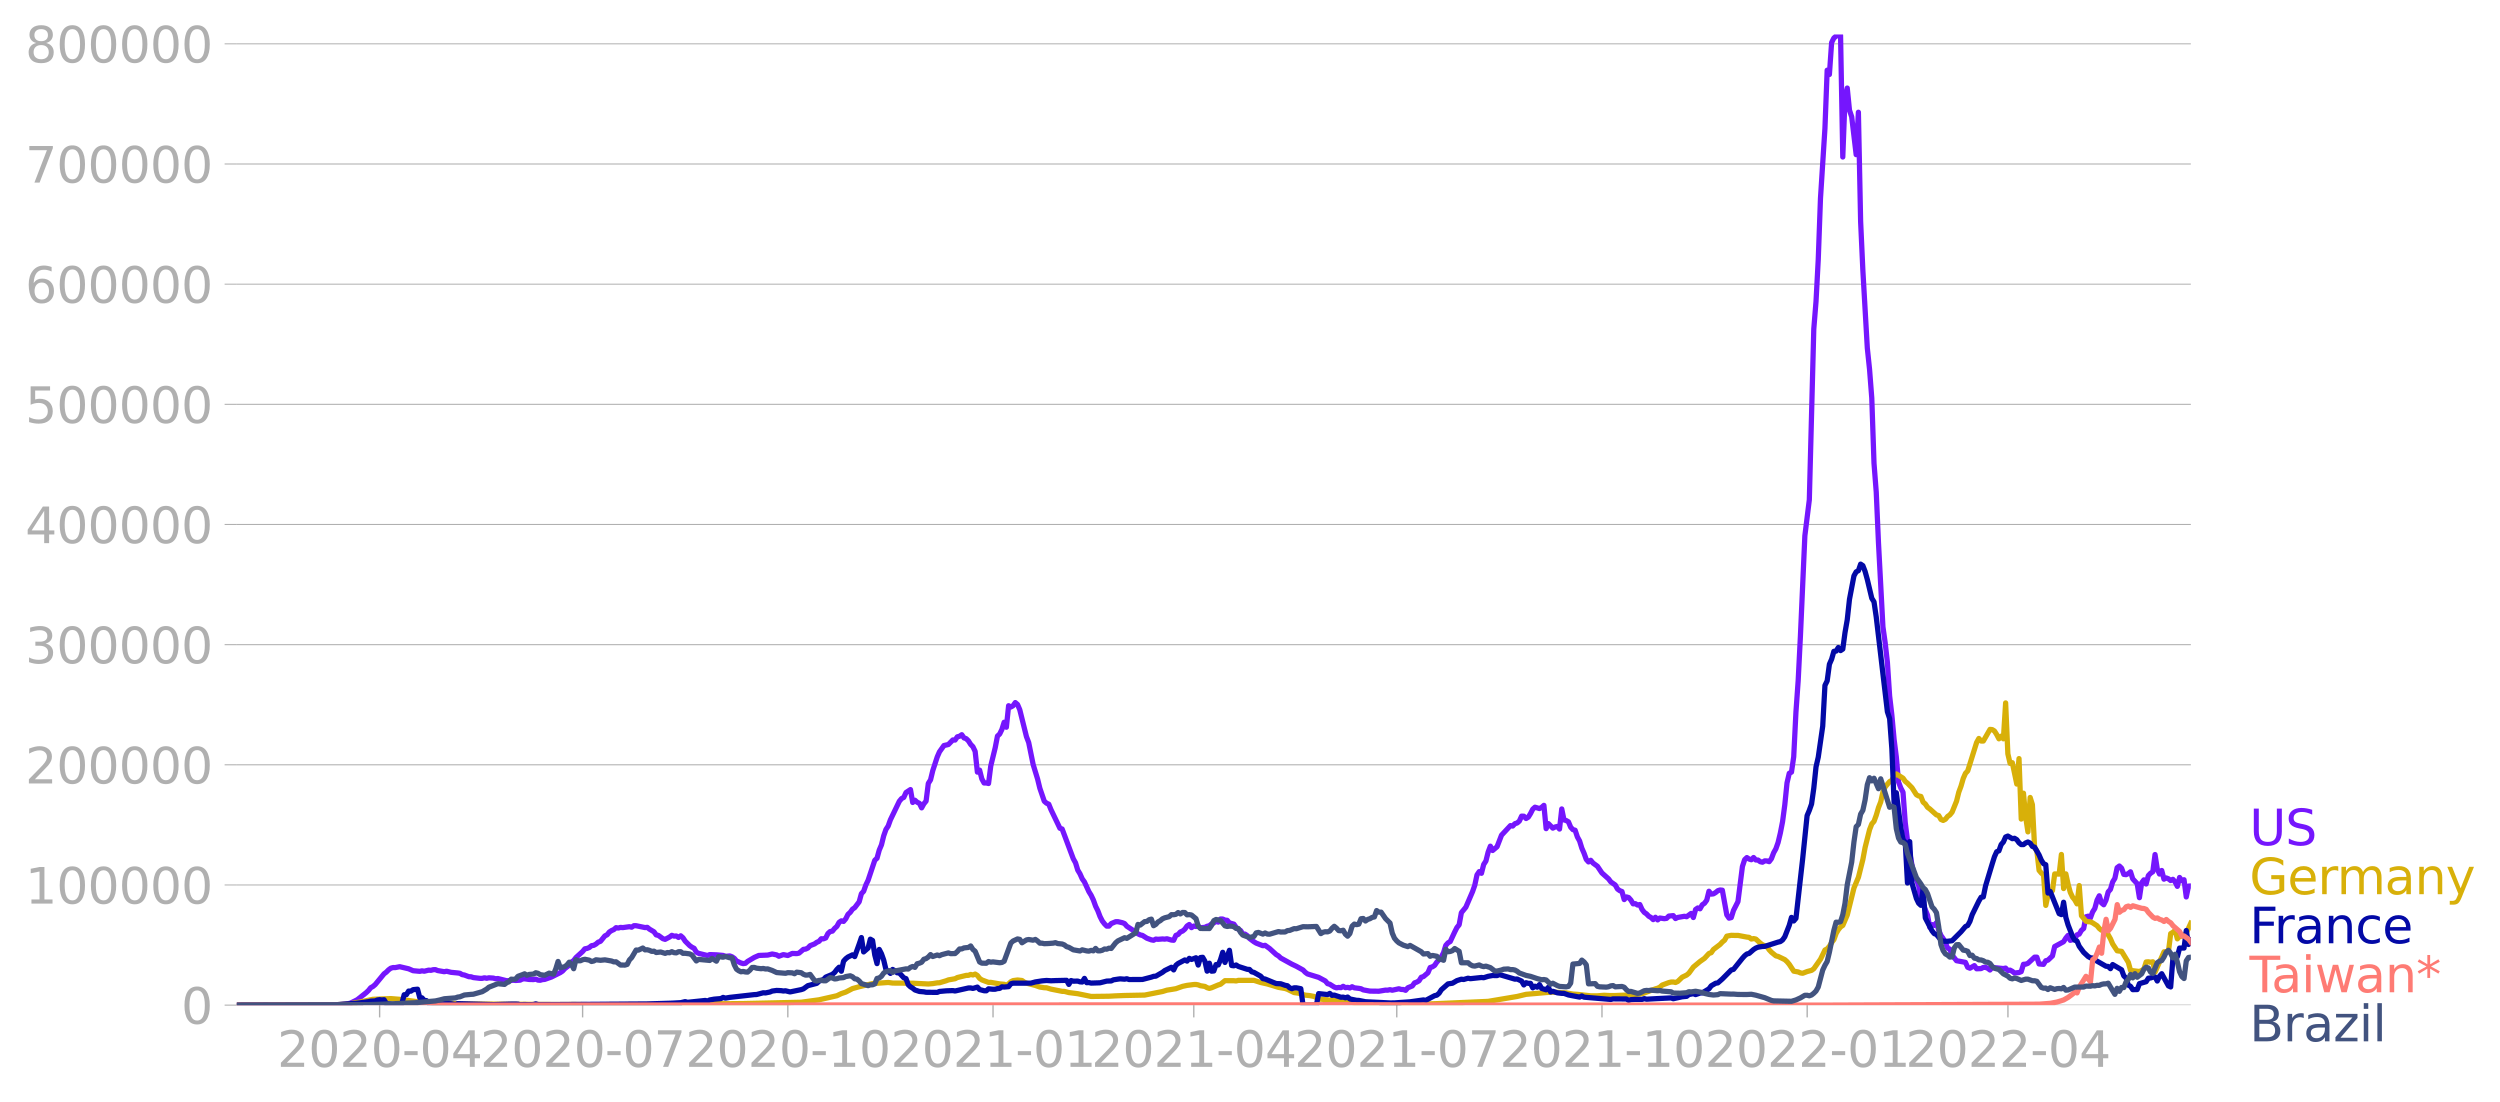 <svg xmlns:xlink="http://www.w3.org/1999/xlink" width="951.91" height="419.718" viewBox="0 0 713.933 314.788" xmlns="http://www.w3.org/2000/svg"><defs><style>*{stroke-linejoin:round;stroke-linecap:butt}</style></defs><g id="figure_1"><path d="M0 314.788h713.933V0H0v314.788z" style="fill:none" id="patch_1"/><g id="axes_1"><path d="M67.645 287.04h558V9.84h-558v277.2z" style="fill:none" id="patch_2"/><g id="matplotlib.axis_1"><g id="xtick_1"><g id="line2d_1"><defs><path id="m88619b6a69" d="M0 0v3.5" style="stroke:#b0b0b0;stroke-width:.4"/></defs><use xlink:href="#m88619b6a69" x="108.412" y="287.039" style="fill:#b0b0b0;stroke:#b0b0b0;stroke-width:.4"/></g><g style="fill:#b0b0b0" transform="matrix(.14 0 0 -.14 79.164 304.677)" id="text_1"><defs><path id="DejaVuSans-32" d="M1228 531h2203V0H469v531q359 372 979 998 621 627 780 809 303 340 423 576 121 236 121 464 0 372-261 606-261 235-680 235-297 0-627-103-329-103-704-313v638q381 153 712 231 332 78 607 78 725 0 1156-363 431-362 431-968 0-288-108-546-107-257-392-607-78-91-497-524-418-433-1181-1211z" transform="scale(.016)"/><path id="DejaVuSans-30" d="M2034 4250q-487 0-733-480-245-479-245-1442 0-959 245-1439 246-480 733-480 491 0 736 480 246 480 246 1439 0 963-246 1442-245 480-736 480zm0 500q785 0 1199-621 414-620 414-1801 0-1178-414-1799Q2819-91 2034-91q-784 0-1198 620-414 621-414 1799 0 1181 414 1801 414 621 1198 621z" transform="scale(.016)"/><path id="DejaVuSans-2d" d="M313 2009h1684v-512H313v512z" transform="scale(.016)"/><path id="DejaVuSans-34" d="M2419 4116 825 1625h1594v2491zm-166 550h794V1625h666v-525h-666V0h-628v1100H313v609l1940 2957z" transform="scale(.016)"/></defs><use xlink:href="#DejaVuSans-32"/><use xlink:href="#DejaVuSans-30" x="63.623"/><use xlink:href="#DejaVuSans-32" x="127.246"/><use xlink:href="#DejaVuSans-30" x="190.869"/><use xlink:href="#DejaVuSans-2d" x="254.492"/><use xlink:href="#DejaVuSans-30" x="290.576"/><use xlink:href="#DejaVuSans-34" x="354.199"/></g></g><g id="xtick_2"><use xlink:href="#m88619b6a69" x="166.378" y="287.039" style="fill:#b0b0b0;stroke:#b0b0b0;stroke-width:.4" id="line2d_2"/><g style="fill:#b0b0b0" transform="matrix(.14 0 0 -.14 137.13 304.677)" id="text_2"><defs><path id="DejaVuSans-37" d="M525 4666h3000v-269L1831 0h-659l1594 4134H525v532z" transform="scale(.016)"/></defs><use xlink:href="#DejaVuSans-32"/><use xlink:href="#DejaVuSans-30" x="63.623"/><use xlink:href="#DejaVuSans-32" x="127.246"/><use xlink:href="#DejaVuSans-30" x="190.869"/><use xlink:href="#DejaVuSans-2d" x="254.492"/><use xlink:href="#DejaVuSans-30" x="290.576"/><use xlink:href="#DejaVuSans-37" x="354.199"/></g></g><g id="xtick_3"><use xlink:href="#m88619b6a69" x="224.981" y="287.039" style="fill:#b0b0b0;stroke:#b0b0b0;stroke-width:.4" id="line2d_3"/><g style="fill:#b0b0b0" transform="matrix(.14 0 0 -.14 195.733 304.677)" id="text_3"><defs><path id="DejaVuSans-31" d="M794 531h1031v3560L703 3866v575l1116 225h631V531h1031V0H794v531z" transform="scale(.016)"/></defs><use xlink:href="#DejaVuSans-32"/><use xlink:href="#DejaVuSans-30" x="63.623"/><use xlink:href="#DejaVuSans-32" x="127.246"/><use xlink:href="#DejaVuSans-30" x="190.869"/><use xlink:href="#DejaVuSans-2d" x="254.492"/><use xlink:href="#DejaVuSans-31" x="290.576"/><use xlink:href="#DejaVuSans-30" x="354.199"/></g></g><g id="xtick_4"><use xlink:href="#m88619b6a69" x="283.583" y="287.039" style="fill:#b0b0b0;stroke:#b0b0b0;stroke-width:.4" id="line2d_4"/><g style="fill:#b0b0b0" transform="matrix(.14 0 0 -.14 254.335 304.677)" id="text_4"><use xlink:href="#DejaVuSans-32"/><use xlink:href="#DejaVuSans-30" x="63.623"/><use xlink:href="#DejaVuSans-32" x="127.246"/><use xlink:href="#DejaVuSans-31" x="190.869"/><use xlink:href="#DejaVuSans-2d" x="254.492"/><use xlink:href="#DejaVuSans-30" x="290.576"/><use xlink:href="#DejaVuSans-31" x="354.199"/></g></g><g id="xtick_5"><use xlink:href="#m88619b6a69" x="340.912" y="287.039" style="fill:#b0b0b0;stroke:#b0b0b0;stroke-width:.4" id="line2d_5"/><g style="fill:#b0b0b0" transform="matrix(.14 0 0 -.14 311.664 304.677)" id="text_5"><use xlink:href="#DejaVuSans-32"/><use xlink:href="#DejaVuSans-30" x="63.623"/><use xlink:href="#DejaVuSans-32" x="127.246"/><use xlink:href="#DejaVuSans-31" x="190.869"/><use xlink:href="#DejaVuSans-2d" x="254.492"/><use xlink:href="#DejaVuSans-30" x="290.576"/><use xlink:href="#DejaVuSans-34" x="354.199"/></g></g><g id="xtick_6"><use xlink:href="#m88619b6a69" x="398.878" y="287.039" style="fill:#b0b0b0;stroke:#b0b0b0;stroke-width:.4" id="line2d_6"/><g style="fill:#b0b0b0" transform="matrix(.14 0 0 -.14 369.63 304.677)" id="text_6"><use xlink:href="#DejaVuSans-32"/><use xlink:href="#DejaVuSans-30" x="63.623"/><use xlink:href="#DejaVuSans-32" x="127.246"/><use xlink:href="#DejaVuSans-31" x="190.869"/><use xlink:href="#DejaVuSans-2d" x="254.492"/><use xlink:href="#DejaVuSans-30" x="290.576"/><use xlink:href="#DejaVuSans-37" x="354.199"/></g></g><g id="xtick_7"><use xlink:href="#m88619b6a69" x="457.481" y="287.039" style="fill:#b0b0b0;stroke:#b0b0b0;stroke-width:.4" id="line2d_7"/><g style="fill:#b0b0b0" transform="matrix(.14 0 0 -.14 428.233 304.677)" id="text_7"><use xlink:href="#DejaVuSans-32"/><use xlink:href="#DejaVuSans-30" x="63.623"/><use xlink:href="#DejaVuSans-32" x="127.246"/><use xlink:href="#DejaVuSans-31" x="190.869"/><use xlink:href="#DejaVuSans-2d" x="254.492"/><use xlink:href="#DejaVuSans-31" x="290.576"/><use xlink:href="#DejaVuSans-30" x="354.199"/></g></g><g id="xtick_8"><use xlink:href="#m88619b6a69" x="516.083" y="287.039" style="fill:#b0b0b0;stroke:#b0b0b0;stroke-width:.4" id="line2d_8"/><g style="fill:#b0b0b0" transform="matrix(.14 0 0 -.14 486.835 304.677)" id="text_8"><use xlink:href="#DejaVuSans-32"/><use xlink:href="#DejaVuSans-30" x="63.623"/><use xlink:href="#DejaVuSans-32" x="127.246"/><use xlink:href="#DejaVuSans-32" x="190.869"/><use xlink:href="#DejaVuSans-2d" x="254.492"/><use xlink:href="#DejaVuSans-30" x="290.576"/><use xlink:href="#DejaVuSans-31" x="354.199"/></g></g><g id="xtick_9"><use xlink:href="#m88619b6a69" x="573.412" y="287.039" style="fill:#b0b0b0;stroke:#b0b0b0;stroke-width:.4" id="line2d_9"/><g style="fill:#b0b0b0" transform="matrix(.14 0 0 -.14 544.164 304.677)" id="text_9"><use xlink:href="#DejaVuSans-32"/><use xlink:href="#DejaVuSans-30" x="63.623"/><use xlink:href="#DejaVuSans-32" x="127.246"/><use xlink:href="#DejaVuSans-32" x="190.869"/><use xlink:href="#DejaVuSans-2d" x="254.492"/><use xlink:href="#DejaVuSans-30" x="290.576"/><use xlink:href="#DejaVuSans-34" x="354.199"/></g></g></g><g id="matplotlib.axis_2"><g id="ytick_1"><path d="M67.645 287.04h558" clip-path="url(#p0a9472a302)" style="fill:none;stroke:#b0b0b0;stroke-width:.3;stroke-linecap:square" id="line2d_10"/><g id="line2d_11"><defs><path id="mcacc680ae2" d="M0 0h-3.5" style="stroke:#b0b0b0;stroke-width:.3"/></defs><use xlink:href="#mcacc680ae2" x="67.645" y="287.039" style="fill:#b0b0b0;stroke:#b0b0b0;stroke-width:.3"/></g><use xlink:href="#DejaVuSans-30" style="fill:#b0b0b0" transform="matrix(.14 0 0 -.14 51.737 292.358)" id="text_10"/></g><g id="ytick_2"><path d="M67.645 252.724h558" clip-path="url(#p0a9472a302)" style="fill:none;stroke:#b0b0b0;stroke-width:.3;stroke-linecap:square" id="line2d_12"/><use xlink:href="#mcacc680ae2" x="67.645" y="252.724" style="fill:#b0b0b0;stroke:#b0b0b0;stroke-width:.3" id="line2d_13"/><g style="fill:#b0b0b0" transform="matrix(.14 0 0 -.14 7.2 258.043)" id="text_11"><use xlink:href="#DejaVuSans-31"/><use xlink:href="#DejaVuSans-30" x="63.623"/><use xlink:href="#DejaVuSans-30" x="127.246"/><use xlink:href="#DejaVuSans-30" x="190.869"/><use xlink:href="#DejaVuSans-30" x="254.492"/><use xlink:href="#DejaVuSans-30" x="318.115"/></g></g><g id="ytick_3"><path d="M67.645 218.41h558" clip-path="url(#p0a9472a302)" style="fill:none;stroke:#b0b0b0;stroke-width:.3;stroke-linecap:square" id="line2d_14"/><use xlink:href="#mcacc680ae2" x="67.645" y="218.409" style="fill:#b0b0b0;stroke:#b0b0b0;stroke-width:.3" id="line2d_15"/><g style="fill:#b0b0b0" transform="matrix(.14 0 0 -.14 7.2 223.728)" id="text_12"><use xlink:href="#DejaVuSans-32"/><use xlink:href="#DejaVuSans-30" x="63.623"/><use xlink:href="#DejaVuSans-30" x="127.246"/><use xlink:href="#DejaVuSans-30" x="190.869"/><use xlink:href="#DejaVuSans-30" x="254.492"/><use xlink:href="#DejaVuSans-30" x="318.115"/></g></g><g id="ytick_4"><path d="M67.645 184.094h558" clip-path="url(#p0a9472a302)" style="fill:none;stroke:#b0b0b0;stroke-width:.3;stroke-linecap:square" id="line2d_16"/><use xlink:href="#mcacc680ae2" x="67.645" y="184.094" style="fill:#b0b0b0;stroke:#b0b0b0;stroke-width:.3" id="line2d_17"/><g style="fill:#b0b0b0" transform="matrix(.14 0 0 -.14 7.2 189.413)" id="text_13"><defs><path id="DejaVuSans-33" d="M2597 2516q453-97 707-404 255-306 255-756 0-690-475-1069Q2609-91 1734-91q-293 0-604 58T488 141v609q262-153 574-231 313-78 654-78 593 0 904 234t311 681q0 413-289 645-289 233-804 233h-544v519h569q465 0 712 186t247 536q0 359-255 551-254 193-729 193-260 0-557-57-297-56-653-174v562q360 100 674 150t592 50q719 0 1137-327 419-326 419-882 0-388-222-655t-631-370z" transform="scale(.016)"/></defs><use xlink:href="#DejaVuSans-33"/><use xlink:href="#DejaVuSans-30" x="63.623"/><use xlink:href="#DejaVuSans-30" x="127.246"/><use xlink:href="#DejaVuSans-30" x="190.869"/><use xlink:href="#DejaVuSans-30" x="254.492"/><use xlink:href="#DejaVuSans-30" x="318.115"/></g></g><g id="ytick_5"><path d="M67.645 149.779h558" clip-path="url(#p0a9472a302)" style="fill:none;stroke:#b0b0b0;stroke-width:.3;stroke-linecap:square" id="line2d_18"/><use xlink:href="#mcacc680ae2" x="67.645" y="149.779" style="fill:#b0b0b0;stroke:#b0b0b0;stroke-width:.3" id="line2d_19"/><g style="fill:#b0b0b0" transform="matrix(.14 0 0 -.14 7.2 155.098)" id="text_14"><use xlink:href="#DejaVuSans-34"/><use xlink:href="#DejaVuSans-30" x="63.623"/><use xlink:href="#DejaVuSans-30" x="127.246"/><use xlink:href="#DejaVuSans-30" x="190.869"/><use xlink:href="#DejaVuSans-30" x="254.492"/><use xlink:href="#DejaVuSans-30" x="318.115"/></g></g><g id="ytick_6"><path d="M67.645 115.464h558" clip-path="url(#p0a9472a302)" style="fill:none;stroke:#b0b0b0;stroke-width:.3;stroke-linecap:square" id="line2d_20"/><use xlink:href="#mcacc680ae2" x="67.645" y="115.464" style="fill:#b0b0b0;stroke:#b0b0b0;stroke-width:.3" id="line2d_21"/><g style="fill:#b0b0b0" transform="matrix(.14 0 0 -.14 7.2 120.783)" id="text_15"><defs><path id="DejaVuSans-35" d="M691 4666h2478v-532H1269V2991q137 47 274 70 138 23 276 23 781 0 1237-428 457-428 457-1159 0-753-469-1171Q2575-91 1722-91q-294 0-599 50Q819 9 494 109v635q281-153 581-228t634-75q541 0 856 284 316 284 316 772 0 487-316 771-315 285-856 285-253 0-505-56-251-56-513-175v2344z" transform="scale(.016)"/></defs><use xlink:href="#DejaVuSans-35"/><use xlink:href="#DejaVuSans-30" x="63.623"/><use xlink:href="#DejaVuSans-30" x="127.246"/><use xlink:href="#DejaVuSans-30" x="190.869"/><use xlink:href="#DejaVuSans-30" x="254.492"/><use xlink:href="#DejaVuSans-30" x="318.115"/></g></g><g id="ytick_7"><path d="M67.645 81.149h558" clip-path="url(#p0a9472a302)" style="fill:none;stroke:#b0b0b0;stroke-width:.3;stroke-linecap:square" id="line2d_22"/><use xlink:href="#mcacc680ae2" x="67.645" y="81.149" style="fill:#b0b0b0;stroke:#b0b0b0;stroke-width:.3" id="line2d_23"/><g style="fill:#b0b0b0" transform="matrix(.14 0 0 -.14 7.2 86.468)" id="text_16"><defs><path id="DejaVuSans-36" d="M2113 2584q-425 0-674-291-248-290-248-796 0-503 248-796 249-292 674-292t673 292q248 293 248 796 0 506-248 796-248 291-673 291zm1253 1979v-575q-238 112-480 171-242 60-480 60-625 0-955-422-329-422-376-1275 184 272 462 417 279 145 613 145 703 0 1111-427 408-426 408-1160 0-719-425-1154Q2819-91 2113-91q-810 0-1238 620-428 621-428 1799 0 1106 525 1764t1409 658q238 0 480-47t505-140z" transform="scale(.016)"/></defs><use xlink:href="#DejaVuSans-36"/><use xlink:href="#DejaVuSans-30" x="63.623"/><use xlink:href="#DejaVuSans-30" x="127.246"/><use xlink:href="#DejaVuSans-30" x="190.869"/><use xlink:href="#DejaVuSans-30" x="254.492"/><use xlink:href="#DejaVuSans-30" x="318.115"/></g></g><g id="ytick_8"><path d="M67.645 46.834h558" clip-path="url(#p0a9472a302)" style="fill:none;stroke:#b0b0b0;stroke-width:.3;stroke-linecap:square" id="line2d_24"/><use xlink:href="#mcacc680ae2" x="67.645" y="46.834" style="fill:#b0b0b0;stroke:#b0b0b0;stroke-width:.3" id="line2d_25"/><g style="fill:#b0b0b0" transform="matrix(.14 0 0 -.14 7.2 52.153)" id="text_17"><use xlink:href="#DejaVuSans-37"/><use xlink:href="#DejaVuSans-30" x="63.623"/><use xlink:href="#DejaVuSans-30" x="127.246"/><use xlink:href="#DejaVuSans-30" x="190.869"/><use xlink:href="#DejaVuSans-30" x="254.492"/><use xlink:href="#DejaVuSans-30" x="318.115"/></g></g><g id="ytick_9"><path d="M67.645 12.519h558" clip-path="url(#p0a9472a302)" style="fill:none;stroke:#b0b0b0;stroke-width:.3;stroke-linecap:square" id="line2d_26"/><use xlink:href="#mcacc680ae2" x="67.645" y="12.519" style="fill:#b0b0b0;stroke:#b0b0b0;stroke-width:.3" id="line2d_27"/><g style="fill:#b0b0b0" transform="matrix(.14 0 0 -.14 7.2 17.838)" id="text_18"><defs><path id="DejaVuSans-38" d="M2034 2216q-450 0-708-241-257-241-257-662 0-422 257-663 258-241 708-241t709 242q260 243 260 662 0 421-258 662-257 241-711 241zm-631 268q-406 100-633 378-226 279-226 679 0 559 398 884 399 325 1092 325 697 0 1094-325t397-884q0-400-227-679-226-278-629-378 456-106 710-416 255-309 255-755 0-679-414-1042Q2806-91 2034-91q-771 0-1186 362-414 363-414 1042 0 446 256 755 257 310 713 416zm-231 997q0-362 226-565 227-203 636-203 407 0 636 203 230 203 230 565 0 363-230 566-229 203-636 203-409 0-636-203-226-203-226-566z" transform="scale(.016)"/></defs><use xlink:href="#DejaVuSans-38"/><use xlink:href="#DejaVuSans-30" x="63.623"/><use xlink:href="#DejaVuSans-30" x="127.246"/><use xlink:href="#DejaVuSans-30" x="190.869"/><use xlink:href="#DejaVuSans-30" x="254.492"/><use xlink:href="#DejaVuSans-30" x="318.115"/></g></g></g><path d="m67.645 287.039 28.664-.097 2.548-.184 1.274-.31 1.911-.964 2.548-2.023.637-.6.637-.792.637-.354.637-.539 2.548-3.092.637-.475.637-.642.637-.472.637-.18.637.006 1.274-.256 2.548.598 1.274.546 1.91.18.638-.145.637.11 1.274-.309.637.056.637-.175.637-.027.637.266 1.274.222.637.111.637-.143 1.274.313 1.91.185.638.096.637.378.637.113 1.274.476.637.031.637.22 1.91.224.637.001.637-.158.637.14.637-.137 1.274.086.637.19.637-.071 2.548.634 1.911-.142.637.062 1.274-.086.637-.327.637-.067 1.274.192 1.274.034.637-.125.637.277.637.043.637-.19.637-.053 1.911-.67 2.548-1.276.637-.432.637-.695 1.274-.994.637-.882.637-.438.637-.837 1.91-1.739.638-.767.637-.12.637-.255.637-.53.637-.09.637-.364.637-.548.637-.231 1.274-1.561.637-.314.637-.794.637-.414.637-.28.637-.547.637.117.637-.19.637.058 1.91-.262.638.144.637-.426.637.006 2.547.53.637-.066.637.518 1.274.753.637.884.637.156 1.274.923.637.196 1.274-.663.637-.486.637.23.637-.044.637.418.637-.468.637.566.637.961 1.274 1.266.637.459.637.32.637 1.104.637.33 2.548.623.637-.264 1.911.072 1.911.165.637.264 1.274-.117.637.246.637.431.637.747 1.274.589.637.182.637-.096.637-.548 1.91-1.132 1.275-.56 2.548-.103 1.274-.313 1.274.259.637.384 1.274-.464 1.274.252 1.274-.59 1.274.05.637-.123 1.274-1.086.637-.08.636-.299.637-.675 1.274-.505.637-.456.637-.277.637-.74.637.026.637-.258.637-1.265.637-.569.637-.111.637-.789.637-.563.637-1.154.637-.431.637.162.637-.759.637-1.263.637-.572.637-.892.637-.44 1.274-1.671.637-2.33.637-.676.637-1.804.637-1.334 1.911-5.721.637-.578.637-2.324.637-1.506.637-2.572.637-1.813.637-.982.637-1.772 2.548-5.296.637-.773.637-.337.637-1.393 1.274-.841.637 3.679.637-.636.637.569.637.305.637 1.304.637-1.154.637-.782.637-5.048.637-1.017.637-2.636 1.274-3.899.637-1.467 1.274-1.793 1.274-.297 1.274-1.306.637.037.637-.922.637-.162.637-.443.637.916.637.216.637.636.636.999.637.655.637 1.338.637 5.92.637-.568.637 2.512.637 1.155.637-.003.637.155.637-5.007 1.274-5.224.637-3.306.637-.598.637-1.319.637-2.032.637 1.414.637-6.136.637.37.637-.365.637-.905.637.541.637 1.492 1.911 7.686.637 1.68 1.274 6.278 1.274 4.166.637 2.609 1.274 3.722.637.55.637.289.637 1.565 1.911 3.974.637 1.337.637.21 3.185 8.506.637 1.148.637 2.084.637 1.062.637 1.426.637.895 1.274 2.776.637 1.035.637 1.341.637 1.773.637 1.296.637 1.676.637 1.246.637.832.637.64.637-.002.637-.718 1.274-.533.637-.013 1.274.294.637.247.637.757 2.547 1.672.637.498.637.311.637.143 1.274.806 1.274.465.637.114.637-.34.637.07 1.274-.103.637.048.637-.1 1.274.367.637.06.637-1.397.637-.256.637-.723.637-.254.637-.536.637-.905.637-.433.637.894.637-.453.637.115.637-.04.637.411 1.274-.115.637-.306.637-.157.637-.526.637-.278.637-.467.637.24.637-.883.637.009.637.298.637.063.637.738 1.274.356.637.902.637.552.637.356.637 1.008.637.026.637.444.637.797 1.274.947.637.387 1.91.745.638-.115 1.274.909 1.91 1.738.638.377.637.6 3.185 1.757 1.273.604 1.911 1.06.637.657.637.467 3.185.98 1.911 1.026.637.764.637.183 1.274.8.637.215.637-.112.637.066.637-.383.637.383.637-.09.637.177.637-.357.637.316 1.274.148.637.113.637.327 1.911.348 2.548.035 1.91-.316.638.016.637-.148.637.162 1.91-.416.638.194.637.017.637.23.637-.727 1.274-.518.637-.874.637-.23.637-.366.637-1.006.637-.209 1.274-1.08.637-1.496.637-.196.637-.42.637-.952.637-.647.637-.814.637-1.205.637-2.093.637-.717.637-.375 1.274-2.736.637-1.266.636-.786.637-3.463 1.274-1.556 1.911-4.442.637-1.82.637-2.964.637-.937.637.475.637-2.52.637-.983.637-2.55.637-1.686.637 1.23 1.274-1.077 1.274-3.302 2.548-2.73.637.127.637-.68.637-.19.637-.558.637-1.4.637.02.637.653.637-.383.637-1.029.637-1.25.637-.565 1.274.385.637-.344.637-.563.637 6.64.637-1.431 1.274 1.29.637-.322.637-.158.637.743.637-5.738.637 3.126.637.18.637.375.637 1.527.637.694.637.17.637 1.911.637 1.16.637 2.054.637 1.452.637 1.77.637.709.637-.463.637.777 1.274.929 1.274 1.898 1.91 1.709.638.859 1.274.886.637 1.148.637.46.636.25.637 2.296.637-.753.637.182.637.714.637 1.076.637-.047.637.393.637-.142.637 1.406.637.826.637.435.637.663.637.36.637.613.637-.668.637.748.637-.536 1.274.188.637-.092.637-.645 1.274-.136.637.832.637-.311 1.911-.334.637.122 1.274-.935.637 1.166.637-2.287.637-.446.637.241.637-1.141.637-.437.637-.871.637-2.559.637.816.637-.07.637-.387.637-.519.637-.2.637.062 1.274 7.058.637.922.637-.162.637-2.043 1.274-2.515 1.274-10.036.637-1.95.637-.59.637.421.637.189.637-.628.637.702.637.02.637.478.637.14.637-.381.637.021.637.2.637-.844.637-1.688.637-1.136.637-1.809.637-2.674.637-3.264.636-4.8.637-6.276.637-2.738.637-.338.637-4.372.637-12.772.637-8.952.637-12.665 1.274-28.729 1.274-10.279 1.274-48.755.637-7.868.637-11.977.637-17.458 1.274-20.001.637-16.616.637 1.217.637-9.12.637-1.29 1.274-1.025.637.256.637 34.745.637-16.771.637-2.916.637 6.311.637 1.91 1.274 10.794.637-12.11.637 31.2.637 13.924 1.274 22.224.637 6.073.637 8.21.637 18.624.637 8.22.637 14.438 1.274 24.047.637 4.52.637 5.612.637 9.599.637 5.443.637 6.918.637 5.069.637 7.14.637 1.694.637 1.234.637 8.64.637 5.059 1.274 7.025.637 3.145.637 1.002.637 1.732.637 4.279.637 1.07 1.274 3.153.637 3.47.637-.784.637.234.637-.785.637 2.09.637 1.555.637.905.637 1.133.636 1.593.637.285.637 1.708 1.274 1.6 2.548.472.637 1.407.637.264 1.274-.737.637.9 1.274-.052.637-.338.637-.01.637.252.637.499.637-.74 3.185.325.637-.13.637.698.637-.116.637.344.637.494 1.274-.156.637-.246.637-2.098.637-.044.637-.234 1.911-1.766h.637l.637 1.94 1.274.117.637-1.031.637-.173 1.274-1.205.637-2.678 2.548-1.386.637-1.033.637-.768.637 1.415 1.274-.366.637-1.2.637-.209.637-1.079.637-.549.637-3.312.637-.188.637.536.637-1.73.637-1.013.637-2.361.637-1.247.637 2.029.637.528.637-1.292.637-2.387.636-.703.637-2.136.637-1.038.637-3.023.637-.484.637.614.637 1.777.637.078.637-.309.637-.504.637 2.013 1.274 1.376.637 3.997.637-4.254.637-.834.637 1.18.637-2.408.637-.66.637-.426.637-4.913.637 4.136.637 1.425.637-1.006.637 2.475.637-.355.637.247.637.49.637-.337.637.736.637 1.27.637-2.53.637.923.637-.279.637 4.91.637-3.083.637-.052h0" clip-path="url(#p0a9472a302)" style="fill:none;stroke:#7516fd;stroke-width:1.5;stroke-linecap:square" id="line2d_28"/><path d="m67.645 287.039 28.027-.099 3.822-.226 3.822-.67 3.185-.669 5.096-.203 2.548.209 5.096.688 4.459.235 8.918.4 27.39.16 3.822-.026 5.096.062 14.65-.052 19.747-.273 3.822.06 5.096-.048 16.562-.375 5.095-.696 5.096-1.16 1.274-.611 1.274-.437 1.911-.995 1.911-.527 1.274-.304 2.548-.599 3.822-.269.637-.046 1.274.17 1.274.009 4.459.033 4.459.22 1.274-.111 1.274-.212.637-.022 1.91-.57.638-.25 1.91-.335.638-.34 2.548-.616.637-.014.636-.25.637.147.637-.259.637.405.637.825.637.442 1.911.715.637-.017 2.548.438 1.274.109.637.302.637-.438.637-.588.637-.325 1.274-.174 1.274.14.637.465.637.295 2.548.66 1.274.455 1.274.19.637.02 1.274.38 3.185.635.637.015 1.274.335 2.548.324 3.822.785 5.096-.068 1.91-.105 2.549-.101 5.732-.119 5.096-1.017 1.274-.393 1.274-.198 1.274-.215 1.911-.67 1.274-.276 1.911-.242.637-.016.637.115.637.244 1.274.198.637.362.637.19.637-.175 1.911-.802.637-.193 1.274-1.03 2.548.019.637.059.637-.157 4.459-.008 1.91.61 1.912.426 3.185.966 1.91.332.638.222 1.91.936 1.274.168 1.911.567 1.274.127 1.274.247 1.274.706 3.185.33.637-.112.637.082 1.274.36 3.822.328 2.548.12 2.548.286 5.096.143 8.28-.016 5.734-.18 14.65-.65 8.281-1.4 2.548-.61 5.733-.504 1.91-.134 2.549.16 1.274.073 1.91.332 1.275.087 3.822.414 1.91-.006 1.912-.154 1.274.075 1.91.006 5.096-.22 1.911-.2.637-.09 3.822-1.402.637-.182.637-.304.637-.586 1.911-.718.637-.151.637-.017.637.138.637-.29 1.274-1.22 1.274-.614.637-.54 1.274-1.742 1.911-1.596 1.274-.897 1.274-1.389.637-.212.637-.924 1.91-1.448.638-.69.637-.518.637-1.15 1.274-.239 1.274.042.637-.015 2.548.48.637.074.637.476.637-.119.637.128 1.274 1.17.637.461 1.274.556.637.897.637.683 1.274 1.04.637.161 1.91.916.637.576.637.762 1.274 1.953 1.274.222.637.276.637.105 1.274-.49 1.274-.344.637-.464 1.911-2.723 1.274-2.624.637-.33.637-.742.637-1.055.637-.837.637-1.76.637-1.084.637-.782.637-.436 1.274-2.971 1.911-7.72 1.274-3.05 1.274-5.108.637-3.412 1.274-5.084.637-1.643.637-.732.637-1.748.637-2.181.637-1.617.637-2.877.637-1.405 1.274-1.527.637-.34.637-1.263.637-.576 1.91 1.211.638.922.637.508 1.274 1.3 1.274 2 .637.35.637.127.637 1.633.637.535.637.946.637.456 1.274 1.147.637.565.637.186.637 1.11.637.277.637-.336.636-.803.637-.44.637-.788 1.274-3.144.637-2.553.637-1.728.637-2.2.637-1.457.637-.683 2.548-8.139.637-1.135.637.726.637.004 1.911-3.323.637.066.637.402.637 1.008.637 1.217.637-.749.637.748.637-10.25.637 14.537.637 2.724.637-.194 1.274 6.101.637-7.267.637 17.267.637-7.39.637 6.912.637 4.137.637-9.826.637 2.047.637 12.321.637.902.637 5.545.637.769.637.505.637 8.724.637-2.938.637-1.027.637-.238.637-4.78 1.274.049.637-5.604.637 9.735.637-4.189.637 2.947.637 2.342.637 1.346.637.787.637 1.141.637-5.227.637 8.608 1.274 1.548.637.159.637.033.637.292 1.274.825.637.788.637.51 1.274.165 1.273 2.268.637 1.483 1.274 1.94 1.274.166 1.911 3.125.637 2.306 1.274.172 1.274.15.637-.286.637-.431.637-2.002.637-.055.637.133.637-.128.637 2.948 2.548-5.798 1.274-.098.637-5.102.637-.377.637-.564.637 2.439.637-.732 1.274-.076.637-.846 1.274-2.8h0" clip-path="url(#p0a9472a302)" style="fill:none;stroke:#d8b009;stroke-width:1.5;stroke-linecap:square" id="line2d_29"/><path d="m67.645 287.039 28.027-.091 4.46-.334 1.273-.063 1.911-.23 1.911-.276.637-.145 1.274-.063.637-.264.637-.092.637.089.637-.07.637 1.064 1.274.17.637.305h1.911l.637-.523.637-2.446.637-.024.637-1.026.637.032.637-.431 1.274-.132.637 2.434.637.034.637.725.637.069.637.7.637-.045 1.274.127 1.274-.084.637.16.637-.144 1.274.156.637.013 1.274.252.637-.274 10.191.28 5.096-.15 1.911.008.637.167 1.274-.05 1.274.055 1.274-.052.637-.19.637.197 7.007-.016 24.205-.17 7.007-.216 2.548-.143 1.274-.302.637.202 1.911-.197 1.911-.197 1.274-.138.637.171.637-.315 1.274-.228 1.911-.161.637-.334.637.201 1.274-.214 7.007-.79.637-.024 1.91-.496.638.039 1.274-.256.637-.278 1.274-.173 1.274.056.637.102.637-.056 1.274.321 3.185-.657.637-.214 1.273-.92 2.548-.656.637-.606 1.274-.493.637-.679 1.911-.797.637-.542.637-.844.637-.644.637 1.139.637-2.879.637-.69.637-.497 1.274-.61.637.498 1.274-3.561.637-1.87.637 4.101 1.274-1.11.637-2.528.637.374.637 4.15.637 2.45.637-4.045.637 1.238.637 1.805.637 2.682 1.274 1.114.637-1.127.637.371.637.577.637.043 1.274 1.39.637.244.637 1.75.637.592.637.382.637.514 1.274.42 1.274.109.637.124 3.185.038.637-.274 1.91-.172 1.912-.07.637.113 3.822-.86.636-.006.637.134 1.274-.378.637.703 1.274.336.637.018.637-.566 1.274.129.637-.018.637-.178.637-.048.637-.458.637.065 1.274-.11.637-.82.637-.17 4.46-.017.636.001 1.274-.348 1.911-.297 1.274-.113 1.274.083 1.274-.05 1.91-.045 1.275-.032.637 1.166.637-1.097.637.17 1.274-.017.637.212.637.049.637-1.032.637 1.22.637-.031.637.149 2.548-.084 1.91-.487 1.275-.041.637-.318 1.274-.196.637-.085 1.274.099.637-.131.637.23 3.821-.022 2.548-.666.637-.226.637-.046 1.911-1.112.637-.492 1.911-.938.637.752.637-1.318.637-.519 1.911-1.005.637.329.637-.786.637.31 1.274-.48.637 2.081.637-2.133.637-.082.637 1.11.637 2.85.637-2.273.637 2.28.637-.06.637-1.827.637.11.637-1.523.637-2.087.637 2.891 1.274-3.468.637 4.34.637.09.637-.243.637.421 2.548.826.637.037.637.674.637.166 1.91 1.072.638.715.637.107 2.548 1.053.637.24 1.274.062 1.274.446.637.11.637.593.637.25.637-.24.636-.003 1.274.246.637 4.698h3.822l.637-3.292 2.548.273.637-.328.637.554.637-.08 1.911.622.637-.04.637.188.637-.207.637.543 1.911.391.637.023 1.911.379 7.007.346 1.274-.012 4.459-.313 3.822-.534.637.129 2.548-1.348.637-.144.637-.552.637-.986 1.91-1.679 1.275-.193 1.274-.748 1.273-.403.637.092 1.274-.375.637.139 3.185-.344.637.068 1.274-.4 1.274-.232 1.274.03.637-.302 4.46 1.313.636-.04 1.274.59.637 1.103.637-.633.637.18.637.01.637 1.27.637-.462.637.27.637-.723.637 1.093 1.274.385.637-.711.637 1.333.637-.195 1.274.431 1.274.156.637.004 1.274.455 3.185.614.637-.33.637.346 7.644.653.637-.171 3.821.036.637.398.637-.218 1.274-.076 1.911.015.637-.22.637.166 2.548-.15 4.46-.22.636.229 2.548-.558 1.274-.125.637-.513 1.274-.24.637.255 1.274-.44.637-.051 1.911-1.152.637-.852 1.274-.749.637-.1 1.274-1.122 2.548-2.575.637-.157 2.548-3.181.637-.705.637-.518.637-.151 1.274-1.114.637-.414.637-.26 1.274-.203.637-.022 3.822-1.224.637-.149.637-.464.636-.912 1.274-3.27.637-2.258.637 1.018.637-.752 1.274-11.316.637-5.633 1.274-12.382.637-1.507.637-1.814.637-4.518.637-6.083.637-2.763 1.274-8.853.637-11.65.637-1.297.637-4.747.637-1.45.637-2.23.637-.073.637-1.026.637.88.637-.427.637-4.728.637-3.661.637-5.83 1.274-6.688.637-1.153.637-.334.637-1.867.637.434.637 1.652.637 2.312 1.274 5.348.637 1.031.637 4.344 3.185 27.043.637 1.941.637 8.63.637 15.393.637-2.84 1.274 9.987.637 3.376.637.796.637 11.605.637-11.808.637 11.8 1.274 4.437.637 1.35.637.595.637-4.684.637 8.303 1.91 3.671.638.805.637.232 1.274 1.583.637.353 1.273.016 1.274-.161 2.548-2.552 1.274-1.498.637-.309.637-1.161.637-1.894 1.911-3.903.637-1.09.637-.094.637-3.127 1.911-6.337.637-2.03.637-1.416.637-.259.637-1.788.637-.734.637-1.43.637-.266 1.274.75.637-.113.637.388.637.888.637.523.637.002.637-.474.637-.264.637.323.637.93.637.22 1.274 2.21.637 1.48.637 1.03.637.28.637 8.102.637-.455 2.548 6.331.637.282.637-3.53.637 4.313.637 2.156 1.274 3.267.637 1.09.637.259.637 1.49 1.274 1.734 1.274 1.19.637.363.637.068.637.522 3.185 1.819.637.069.636.624.637-1.171 2.548 1.5.637 1.744.637.561.637 2.076.637.324.637.958 1.274-.027.637-1.683 1.911-.557.637-.995.637-.078.637-.201.637-.077.637 1.153.637-1.357.637-.725 1.911 3.473.637.304.637-8.086.637.092.637-.634.637-2.477 1.274-.004.637-4.997.637 3.975.637-1.276h0" clip-path="url(#p0a9472a302)" style="fill:none;stroke:#0309a6;stroke-width:1.5;stroke-linecap:square" id="line2d_30"/><path d="m67.645 287.039 304.48-.077 8.28-.085 40.767.156 100.644-.009 60.514-.26 3.185-.244 1.91-.368 1.912-.599 1.274-.73 1.274-.95.637-.583.637.255.637-1.698 1.91-3.034 1.275 1.578.637-6.32.637-.482.637-1.405.637-1.737.637 1.773.637-6.322.637-3.368.637 3.295.636-.735 1.274-2.546.637-4.203.637 2.174.637-.527.637-.224.637-.812.637-.21.637.37.637-.445 2.548.726.637.054.637.244.637.896 1.274 1.324.637.346.637-.115.637.4.637.2.637.403.637-.563.637.564.637.388.637.826 1.911 1.663.637 1.272.637-.002 1.274.943.637.82h0" clip-path="url(#p0a9472a302)" style="fill:none;stroke:#fe7b74;stroke-width:1.5;stroke-linecap:square" id="line2d_31"/><path d="m67.645 287.04 36.308-.108 5.733-.17 5.733-.265 3.185-.146 1.274-.119 4.459-.391 1.274-.28 1.274-.343 3.185-.249.637-.23.637-.082 1.274-.508 1.91-.186.638-.038 2.547-.728 1.274-.75.637-.53 2.548-1.003 1.911.206.637-.5.637-.249.637-.751.637.06.637-.114.637-.753 1.274-.465.637-.256.637.418.637-.233 1.274-.109.637-.377.637.16.637.383 1.274.184 1.274-.616 1.274.296.637-1.558.637-2.073.637 1.794 1.274-.3.637-.496.637-.781.637.547.637 1.305.637-2.583.637.326.637-.008.637-.284.637-.144 1.274.255.637.377.637-.142.637-.344 1.274.147 1.274-.13 1.91.337.638.25.637-.035 1.274.926 1.274.02.637-.197.637-1.275.637-.669 1.274-2.16.637.036 1.274-.605.636.525.637-.036.637.179.637.293.637-.068.637.388 1.274-.147 1.274.388.637-.237.637.065.637-.314.637.283.637.06.637-.33h.637l.637.466.637-.014 1.274.165.637.312 1.274 1.706.637-.442 3.185.3.637-.576 1.274.782.637-1.309 1.274.18.637-.223 1.274.392.637-.007.637 1.995.637 1.253.637.459.637.296.637-.097.637.15.637.031.637-.544.637-.772.637-.01.637.213 1.274.149.637-.07.637.146.637-.02 1.274.44 1.274.6 2.548.214.637-.185 1.274.06.637.248.637-.45 1.274.16.637.44.637.249.636-.036.637-.17 1.274 1.744.637.152.637-.177.637-.042.637.145.637.007 1.274-.9.637.098.637.278.637-.07.637-.205 1.274-.11.637-.305 1.274-.217.637.277.637.58.637.1.637.508.637.755 1.274.387.637.204.637-.225.637-.015.637-.253.637-1.561.637-.144.637-.494.637-.907.637-.419 1.274-.28.637.535.637-.417 2.548-.488.637-.118.637.047.637-.484.637-.247.637.258.637-1.042.637-.151.637-.272.637-.855.637-.189.637-.454.637-.694.637.55 1.274-.43.637.206.637-.3 1.91-.506.638.215 1.274-.029.637-.565.637-.743.637-.015.637-.29 1.274-.133.636-.423.637 1.002.637.514 1.274 3.058.637.337 1.274.024.637-.486.637.184.637-.086 1.911.245.637-.084.637-.339 1.911-5.205.637-.58 1.274-.591.637.131.637.963 1.274-.812.637-.117 1.274.2.637-.228.637.46.637.613.637.007.637.142 1.274-.052 1.274-.103.637-.142.637.254 1.274.13.637.262.637.507.637.18 1.274.716 1.91.329.638-.329 1.274.307.637.071.637-.224.637.137.637-.69.637.68.637.007.637-.158.637-.368.637.06.637-.296.637.084 1.274-1.616.637-.55 1.91-.906.638.19 1.91-1.194.637-.416.637-2.369.637.187 1.274-.989.637-.051.637-.489.637-.168.637 1.874.637-.379.637-.703.637-.353.637-.532.637-.284 1.274-.333.637-.572.637.022.637-.11.637-.507.637.387.637-.419.637.024.637.655.637-.06.637.106 1.274 1.052.637 2.076.637.718 2.548.024.637-.918.637-1.333.637-.336 1.274.269 1.274 1.542.637.183.637-.099.637.017.637.153.637.491.637.03.637 1.132.637.74 1.91.691 1.275-.318.637-1.005.637-.134 1.274.483.637-.323.637.309.637.044 2.548-.755.637.132 1.274-.022.637-.38.637-.052 1.274-.512.636.035 1.911-.592 1.274.036 2.548-.1 1.274 2.04.637-.39.637-.145.637.042.637-.238.637-.786.637-.566.637.525.637.696.637.055.637-.153.637 1.137.637.56.637-.744.637-2.115.637-.593.637.164.637-.146.637-1.54.637-.082.637.723.637-.447.637-.204.637-.373.637-.133.637-1.82.637.448.637-.006 1.274 1.846 1.274 1.272.637 2.858.637 1.483.637.76.637.563 1.274.659 1.274.412.637-.345 3.185 1.8.637.644 1.274-.107.637.762.637-.241 1.274.24.637.853.637.013.637.28.637-3.148.637.706.637-.074.637-.23.637-.61 1.273.791.637 3.272 1.911.002.637.544.637.319.637.09 1.274-.33.637.316.637.164.637-.146 1.274.428 1.274.976.637.006 1.274-.304.637-.232 1.274-.067.637.195.637-.008.637.124.637.353.637.5 1.911.682 1.274.271 1.911.642 1.274.332.637-.068.637.128 1.274 1.217.637-.285 1.274.672.637.236 1.91.12.638-.128.637-.926.637-5.447 1.91-.184.638-.947.637.517.637.817.637 5.442 1.91-.061.638.77.637.145 1.91.087.638-.106.637-.258.637-.082.637.36 1.91-.105.637.221.637.725.637.5.637-.031 1.911.564.637-.114 1.274-.648.637-.086.637.044.637-.105 1.911.149.637-.07.637.162 2.548.207.637.364 1.911.046 1.911-.145.637-.288.637.065 1.274-.191 1.911.358.637.257 1.274.295 1.274.165 1.274-.107.637-.288 3.185.143.637-.017 1.274.105 2.548.017 1.274-.068 1.274.262 2.548.716 1.91.78.638.132 5.095.116 1.274-.384 1.274-.581 1.274-.753.637-.005.637.155.637-.23.637-.496.637-.642.637-1.138 1.274-4.835.637-1.365.637-1.091.637-2.652 1.274-6.232.637-2.345.637.037.637-.178.637-1.983.637-3.289.637-5.278 1.274-6.473.637-5.713.637-4.389.637-.65.637-2.938.637-1.09.637-2.937.637-4.386.637-1.985.637.9.637-.749 1.274 2.983.637-2.816 2.548 8.119.637-.306.637.321.637 6.104.637 2.685.637 1.134.637.159.637.503.637 2.563 2.548 6.906 1.274 1.809.637 1.064.637.546.637 1.187 1.274 3.772.637.665.637 1.005.637 3.981.637 5.086.637 1.75.637.935.636.35.637.564.637-.075.637-2.559.637-.89.637-.045 1.274 1.584.637.094.637.235.637 1.216.637-.096.637.837.637.1.637.4.637.02.637.208.637.4.637.05.637.334.637.872.637.505 1.274.348 1.274 1.241 1.274.662.637.602.637.168.637-.23.637.13 1.274.56 1.274-.37h.637l1.274.45.637.009.637.154 1.274 1.735.637.229.637-.027.637.404.637-.495 1.274.473.637-.213.637-.054.637.098.637-.392.637.775.637-.062 1.91-.82 2.549-.012.637-.275 1.274.04.637-.156.637.063.637-.163.637.016.637-.288.637-.134.637-.014.637-.187 1.273 2.135.637 1.046.637-1.711.637.85.637-1.103.637.036.637-1.609.637-.704.637-1.438.637.975.637-1.188.637 1.01 1.274-.974.637-1.304.637-.586.637.218.637 1.188.637.402 1.274-3.1.637-.423.637-.186.637-.995.637-1.363.637-.575.637.857.637 1.304.637-1.014.637 2.21.637 2.769.637 1.363.637.574.637-5.025.637-.977.637-.08h0" clip-path="url(#p0a9472a302)" style="fill:none;stroke:#42537f;stroke-width:1.5;stroke-linecap:square" id="line2d_32"/><g style="fill:#7516fd" transform="matrix(.14 0 0 -.14 642.385 241.368)" id="text_19"><defs><path id="DejaVuSans-55" d="M556 4666h635V1831q0-750 271-1080 272-329 882-329 606 0 878 329 272 330 272 1080v2835h634V1753q0-912-452-1378Q3225-91 2344-91q-885 0-1337 466-451 466-451 1378v2913z" transform="scale(.016)"/><path id="DejaVuSans-53" d="M3425 4513v-616q-359 172-678 256-319 85-616 85-515 0-795-200t-280-569q0-310 186-468 186-157 705-254l381-78q706-135 1042-474t336-907q0-679-455-1029Q2797-91 1919-91q-331 0-705 75-373 75-773 222v650q384-215 753-325 369-109 725-109 540 0 834 212 294 213 294 607 0 343-211 537t-692 291l-385 75q-706 140-1022 440-315 300-315 835 0 619 436 975t1201 356q329 0 669-60 341-59 697-177z" transform="scale(.016)"/></defs><use xlink:href="#DejaVuSans-55"/><use xlink:href="#DejaVuSans-53" x="73.193"/></g><g style="fill:#d8b009" transform="matrix(.14 0 0 -.14 642.385 255.368)" id="text_20"><defs><path id="DejaVuSans-47" d="M3809 666v1253H2778v519h1656V434q-365-259-806-392-440-133-940-133-1094 0-1712 639-617 640-617 1780 0 1144 617 1783 618 639 1712 639 456 0 867-113 411-112 758-331v-672q-350 297-744 447t-828 150q-857 0-1287-478-429-478-429-1425 0-944 429-1422 430-478 1287-478 334 0 596 58 263 58 472 180z" transform="scale(.016)"/><path id="DejaVuSans-65" d="M3597 1894v-281H953q38-594 358-905t892-311q331 0 642 81t618 244V178Q3153 47 2828-22t-659-69q-838 0-1327 487-489 488-489 1320 0 859 464 1363 464 505 1252 505 706 0 1117-455 411-454 411-1235zm-575 169q-6 471-264 752-258 282-683 282-481 0-770-272t-333-766l2050 4z" transform="scale(.016)"/><path id="DejaVuSans-72" d="M2631 2963q-97 56-211 82-114 27-251 27-488 0-749-317t-261-911V0H581v3500h578v-544q182 319 472 473 291 155 707 155 59 0 131-8 72-7 159-23l3-590z" transform="scale(.016)"/><path id="DejaVuSans-6d" d="M3328 2828q216 388 516 572t706 184q547 0 844-383 297-382 297-1088V0h-578v2094q0 503-179 746-178 244-543 244-447 0-707-297-259-296-259-809V0h-578v2094q0 506-178 748t-550 242q-441 0-701-298-259-298-259-808V0H581v3500h578v-544q197 322 472 475t653 153q382 0 649-194 267-193 395-562z" transform="scale(.016)"/><path id="DejaVuSans-61" d="M2194 1759q-697 0-966-159t-269-544q0-306 202-486 202-179 548-179 479 0 768 339t289 901v128h-572zm1147 238V0h-575v531q-197-318-491-470T1556-91q-537 0-855 302-317 302-317 808 0 590 395 890 396 300 1180 300h807v57q0 397-261 614t-733 217q-300 0-585-72-284-72-546-216v532q315 122 612 182 297 61 578 61 760 0 1135-394 375-393 375-1193z" transform="scale(.016)"/><path id="DejaVuSans-6e" d="M3513 2113V0h-575v2094q0 497-194 743-194 247-581 247-466 0-735-297-269-296-269-809V0H581v3500h578v-544q207 316 486 472 280 156 646 156 603 0 912-373 310-373 310-1098z" transform="scale(.016)"/><path id="DejaVuSans-79" d="M2059-325q-243-625-475-815-231-191-618-191H506v481h338q237 0 368 113 132 112 291 531l103 262L191 3500h609L1894 763l1094 2737h609L2059-325z" transform="scale(.016)"/></defs><use xlink:href="#DejaVuSans-47"/><use xlink:href="#DejaVuSans-65" x="77.49"/><use xlink:href="#DejaVuSans-72" x="139.014"/><use xlink:href="#DejaVuSans-6d" x="178.377"/><use xlink:href="#DejaVuSans-61" x="275.789"/><use xlink:href="#DejaVuSans-6e" x="337.068"/><use xlink:href="#DejaVuSans-79" x="400.447"/></g><g style="fill:#0309a6" transform="matrix(.14 0 0 -.14 642.385 269.368)" id="text_21"><defs><path id="DejaVuSans-46" d="M628 4666h2681v-532H1259V2759h1850v-531H1259V0H628v4666z" transform="scale(.016)"/><path id="DejaVuSans-63" d="M3122 3366v-538q-244 135-489 202t-495 67q-560 0-870-355-309-354-309-995t309-996q310-354 870-354 250 0 495 67t489 202V134Q2881 22 2623-34q-257-57-548-57-791 0-1257 497-465 497-465 1341 0 856 470 1346 471 491 1290 491 265 0 518-55 253-54 491-163z" transform="scale(.016)"/></defs><use xlink:href="#DejaVuSans-46"/><use xlink:href="#DejaVuSans-72" x="50.27"/><use xlink:href="#DejaVuSans-61" x="91.383"/><use xlink:href="#DejaVuSans-6e" x="152.662"/><use xlink:href="#DejaVuSans-63" x="216.041"/><use xlink:href="#DejaVuSans-65" x="271.021"/></g><g style="fill:#fe7b74" transform="matrix(.14 0 0 -.14 642.385 283.368)" id="text_22"><defs><path id="DejaVuSans-54" d="M-19 4666h3947v-532H2272V0h-634v4134H-19v532z" transform="scale(.016)"/><path id="DejaVuSans-69" d="M603 3500h575V0H603v3500zm0 1363h575v-729H603v729z" transform="scale(.016)"/><path id="DejaVuSans-77" d="M269 3500h575l719-2731 715 2731h678l719-2731 716 2731h575L4050 0h-678l-753 2869L1863 0h-679L269 3500z" transform="scale(.016)"/><path id="DejaVuSans-2a" d="m3009 3897-1121-606 1121-610-181-306-1050 634V1831h-356v1178L372 2375l-181 306 1122 610-1122 606 181 309 1050-634v1178h356V3572l1050 634 181-309z" transform="scale(.016)"/></defs><use xlink:href="#DejaVuSans-54"/><use xlink:href="#DejaVuSans-61" x="44.584"/><use xlink:href="#DejaVuSans-69" x="105.863"/><use xlink:href="#DejaVuSans-77" x="133.646"/><use xlink:href="#DejaVuSans-61" x="215.434"/><use xlink:href="#DejaVuSans-6e" x="276.713"/><use xlink:href="#DejaVuSans-2a" x="340.092"/></g><g style="fill:#42537f" transform="matrix(.14 0 0 -.14 642.385 297.368)" id="text_23"><defs><path id="DejaVuSans-42" d="M1259 2228V519h1013q509 0 754 211 246 211 246 645 0 438-246 645-245 208-754 208H1259zm0 1919V2741h935q462 0 688 173 227 174 227 530 0 353-227 528-226 175-688 175h-935zm-631 519h1613q722 0 1112-300 391-300 391-853 0-429-200-682t-588-315q466-100 724-418 258-317 258-792 0-625-425-966Q3088 0 2303 0H628v4666z" transform="scale(.016)"/><path id="DejaVuSans-7a" d="M353 3500h2731v-525L922 459h2162V0H275v525l2163 2516H353v459z" transform="scale(.016)"/><path id="DejaVuSans-6c" d="M603 4863h575V0H603v4863z" transform="scale(.016)"/></defs><use xlink:href="#DejaVuSans-42"/><use xlink:href="#DejaVuSans-72" x="68.604"/><use xlink:href="#DejaVuSans-61" x="109.717"/><use xlink:href="#DejaVuSans-7a" x="170.996"/><use xlink:href="#DejaVuSans-69" x="223.486"/><use xlink:href="#DejaVuSans-6c" x="251.27"/></g></g></g><defs><clipPath id="p0a9472a302"><path d="M67.645 9.839h558v277.2h-558z"/></clipPath></defs></svg>